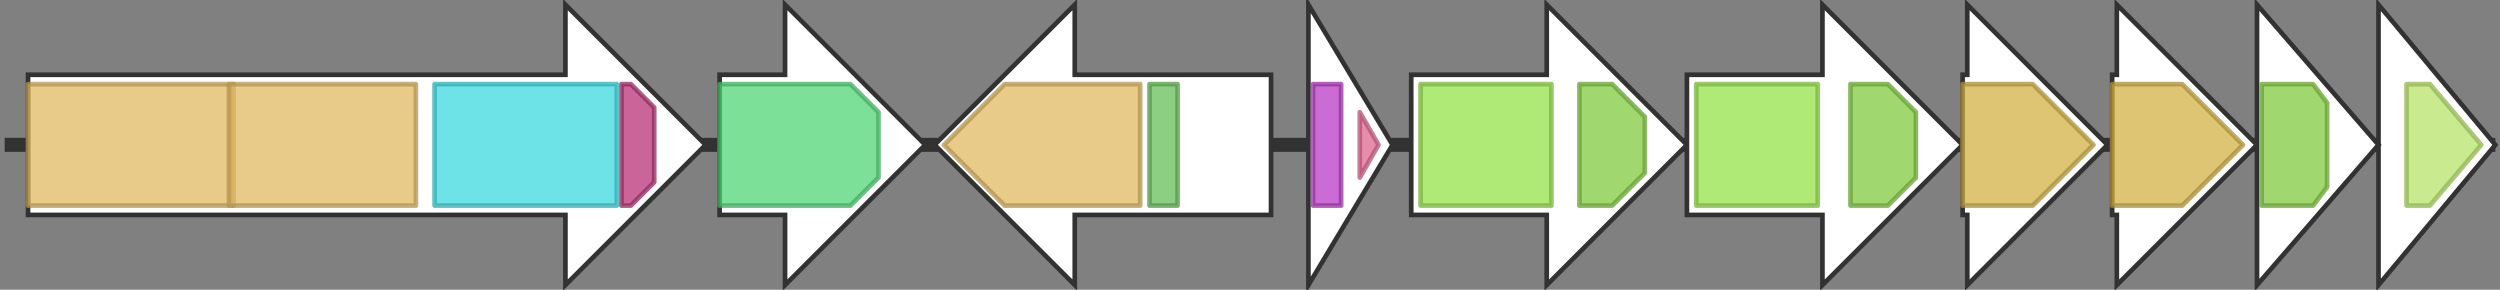 <svg version="1.1" baseProfile="full" xmlns="http://www.w3.org/2000/svg" width="535" height="62">
	<rect width="100%" height="100%" fill="#808080" stroke="none"/>
	<line x1="1" y1="31" x2="534" y2="31" style="stroke:rgb(50,50,50); stroke-width:3 "/>
	<g>
		<polygon class="NoName" points="509,16 509,16 509,1 534,31 509,61 509,46 509,46" fill="rgb(255,255,255)" fill-opacity="1.0" stroke="rgb(50,50,50)" stroke-width="1" />
		<g>
			<title>PF01497</title>
			<polygon class="PF01497" points="515,18 520,18 531,31 520,44 515,44" stroke-linejoin="round" width="18" height="26" fill="rgb(183,226,104)" stroke="rgb(146,180,83)" stroke-width="1" opacity="0.75" />
		</g>
	</g>
	<g>
		<polygon class="NoName" points="6,16 121,16 121,1 151,31 121,61 121,46 6,46" fill="rgb(255,255,255)" fill-opacity="1.0" stroke="rgb(50,50,50)" stroke-width="1" />
		<g>
			<title>PF00668</title>
			<rect class="PF00668" x="6" y="18" stroke-linejoin="round" width="44" height="26" fill="rgb(224,184,98)" stroke="rgb(179,147,78)" stroke-width="1" opacity="0.75" />
		</g>
		<g>
			<title>PF00668</title>
			<rect class="PF00668" x="49" y="18" stroke-linejoin="round" width="40" height="26" fill="rgb(224,184,98)" stroke="rgb(179,147,78)" stroke-width="1" opacity="0.75" />
		</g>
		<g>
			<title>PF00501</title>
			<rect class="PF00501" x="93" y="18" stroke-linejoin="round" width="39" height="26" fill="rgb(60,217,223)" stroke="rgb(48,173,178)" stroke-width="1" opacity="0.75" />
		</g>
		<g>
			<title>PF13193</title>
			<polygon class="PF13193" points="133,18 135,18 140,23 140,39 135,44 133,44" stroke-linejoin="round" width="7" height="26" fill="rgb(182,50,118)" stroke="rgb(145,39,94)" stroke-width="1" opacity="0.75" />
		</g>
	</g>
	<g>
		<polygon class="NoName" points="154,16 168,16 168,1 198,31 168,61 168,46 154,46" fill="rgb(255,255,255)" fill-opacity="1.0" stroke="rgb(50,50,50)" stroke-width="1" />
		<g>
			<title>PF13434</title>
			<polygon class="PF13434" points="154,18 182,18 188,24 188,38 182,44 154,44" stroke-linejoin="round" width="34" height="26" fill="rgb(81,213,119)" stroke="rgb(64,170,95)" stroke-width="1" opacity="0.75" />
		</g>
	</g>
	<g>
		<polygon class="NoName" points="272,16 230,16 230,1 200,31 230,61 230,46 272,46" fill="rgb(255,255,255)" fill-opacity="1.0" stroke="rgb(50,50,50)" stroke-width="1" />
		<g>
			<title>PF00668</title>
			<polygon class="PF00668" points="202,31 215,18 244,18 244,44 215,44" stroke-linejoin="round" width="44" height="26" fill="rgb(224,184,98)" stroke="rgb(179,147,78)" stroke-width="1" opacity="0.75" />
		</g>
		<g>
			<title>PF00550</title>
			<rect class="PF00550" x="246" y="18" stroke-linejoin="round" width="6" height="26" fill="rgb(103,191,88)" stroke="rgb(82,152,70)" stroke-width="1" opacity="0.75" />
		</g>
	</g>
	<g>
		<polygon class="NoName" points="280,16 280,16 280,1 298,31 280,61 280,46 280,46" fill="rgb(255,255,255)" fill-opacity="1.0" stroke="rgb(50,50,50)" stroke-width="1" />
		<g>
			<title>PF04542</title>
			<rect class="PF04542" x="281" y="18" stroke-linejoin="round" width="6" height="26" fill="rgb(184,59,197)" stroke="rgb(147,47,157)" stroke-width="1" opacity="0.75" />
		</g>
		<g>
			<title>PF08281</title>
			<polygon class="PF08281" points="291,24 295,31 291,38" stroke-linejoin="round" width="5" height="26" fill="rgb(222,103,144)" stroke="rgb(177,82,115)" stroke-width="1" opacity="0.75" />
		</g>
	</g>
	<g>
		<polygon class="NoName" points="302,16 331,16 331,1 361,31 331,61 331,46 302,46" fill="rgb(255,255,255)" fill-opacity="1.0" stroke="rgb(50,50,50)" stroke-width="1" />
		<g>
			<title>PF00664</title>
			<rect class="PF00664" x="304" y="18" stroke-linejoin="round" width="28" height="26" fill="rgb(149,226,73)" stroke="rgb(119,180,58)" stroke-width="1" opacity="0.75" />
		</g>
		<g>
			<title>PF00005</title>
			<polygon class="PF00005" points="338,18 345,18 352,25 352,37 345,44 338,44" stroke-linejoin="round" width="14" height="26" fill="rgb(129,201,63)" stroke="rgb(103,160,50)" stroke-width="1" opacity="0.75" />
		</g>
	</g>
	<g>
		<polygon class="NoName" points="361,16 390,16 390,1 420,31 390,61 390,46 361,46" fill="rgb(255,255,255)" fill-opacity="1.0" stroke="rgb(50,50,50)" stroke-width="1" />
		<g>
			<title>PF00664</title>
			<rect class="PF00664" x="363" y="18" stroke-linejoin="round" width="26" height="26" fill="rgb(149,226,73)" stroke="rgb(119,180,58)" stroke-width="1" opacity="0.75" />
		</g>
		<g>
			<title>PF00005</title>
			<polygon class="PF00005" points="396,18 404,18 410,24 410,38 404,44 396,44" stroke-linejoin="round" width="14" height="26" fill="rgb(129,201,63)" stroke="rgb(103,160,50)" stroke-width="1" opacity="0.75" />
		</g>
	</g>
	<g>
		<polygon class="NoName" points="420,16 421,16 421,1 451,31 421,61 421,46 420,46" fill="rgb(255,255,255)" fill-opacity="1.0" stroke="rgb(50,50,50)" stroke-width="1" />
		<g>
			<title>PF01032</title>
			<polygon class="PF01032" points="420,18 435,18 448,31 435,44 420,44" stroke-linejoin="round" width="30" height="26" fill="rgb(210,177,70)" stroke="rgb(168,141,56)" stroke-width="1" opacity="0.75" />
		</g>
	</g>
	<g>
		<polygon class="NoName" points="452,16 453,16 453,1 483,31 453,61 453,46 452,46" fill="rgb(255,255,255)" fill-opacity="1.0" stroke="rgb(50,50,50)" stroke-width="1" />
		<g>
			<title>PF01032</title>
			<polygon class="PF01032" points="452,18 467,18 480,31 467,44 452,44" stroke-linejoin="round" width="30" height="26" fill="rgb(210,177,70)" stroke="rgb(168,141,56)" stroke-width="1" opacity="0.75" />
		</g>
	</g>
	<g>
		<polygon class="NoName" points="483,16 483,16 483,1 509,31 483,61 483,46 483,46" fill="rgb(255,255,255)" fill-opacity="1.0" stroke="rgb(50,50,50)" stroke-width="1" />
		<g>
			<title>PF00005</title>
			<polygon class="PF00005" points="484,18 495,18 498,22 498,40 495,44 484,44" stroke-linejoin="round" width="14" height="26" fill="rgb(129,201,63)" stroke="rgb(103,160,50)" stroke-width="1" opacity="0.75" />
		</g>
	</g>
</svg>
